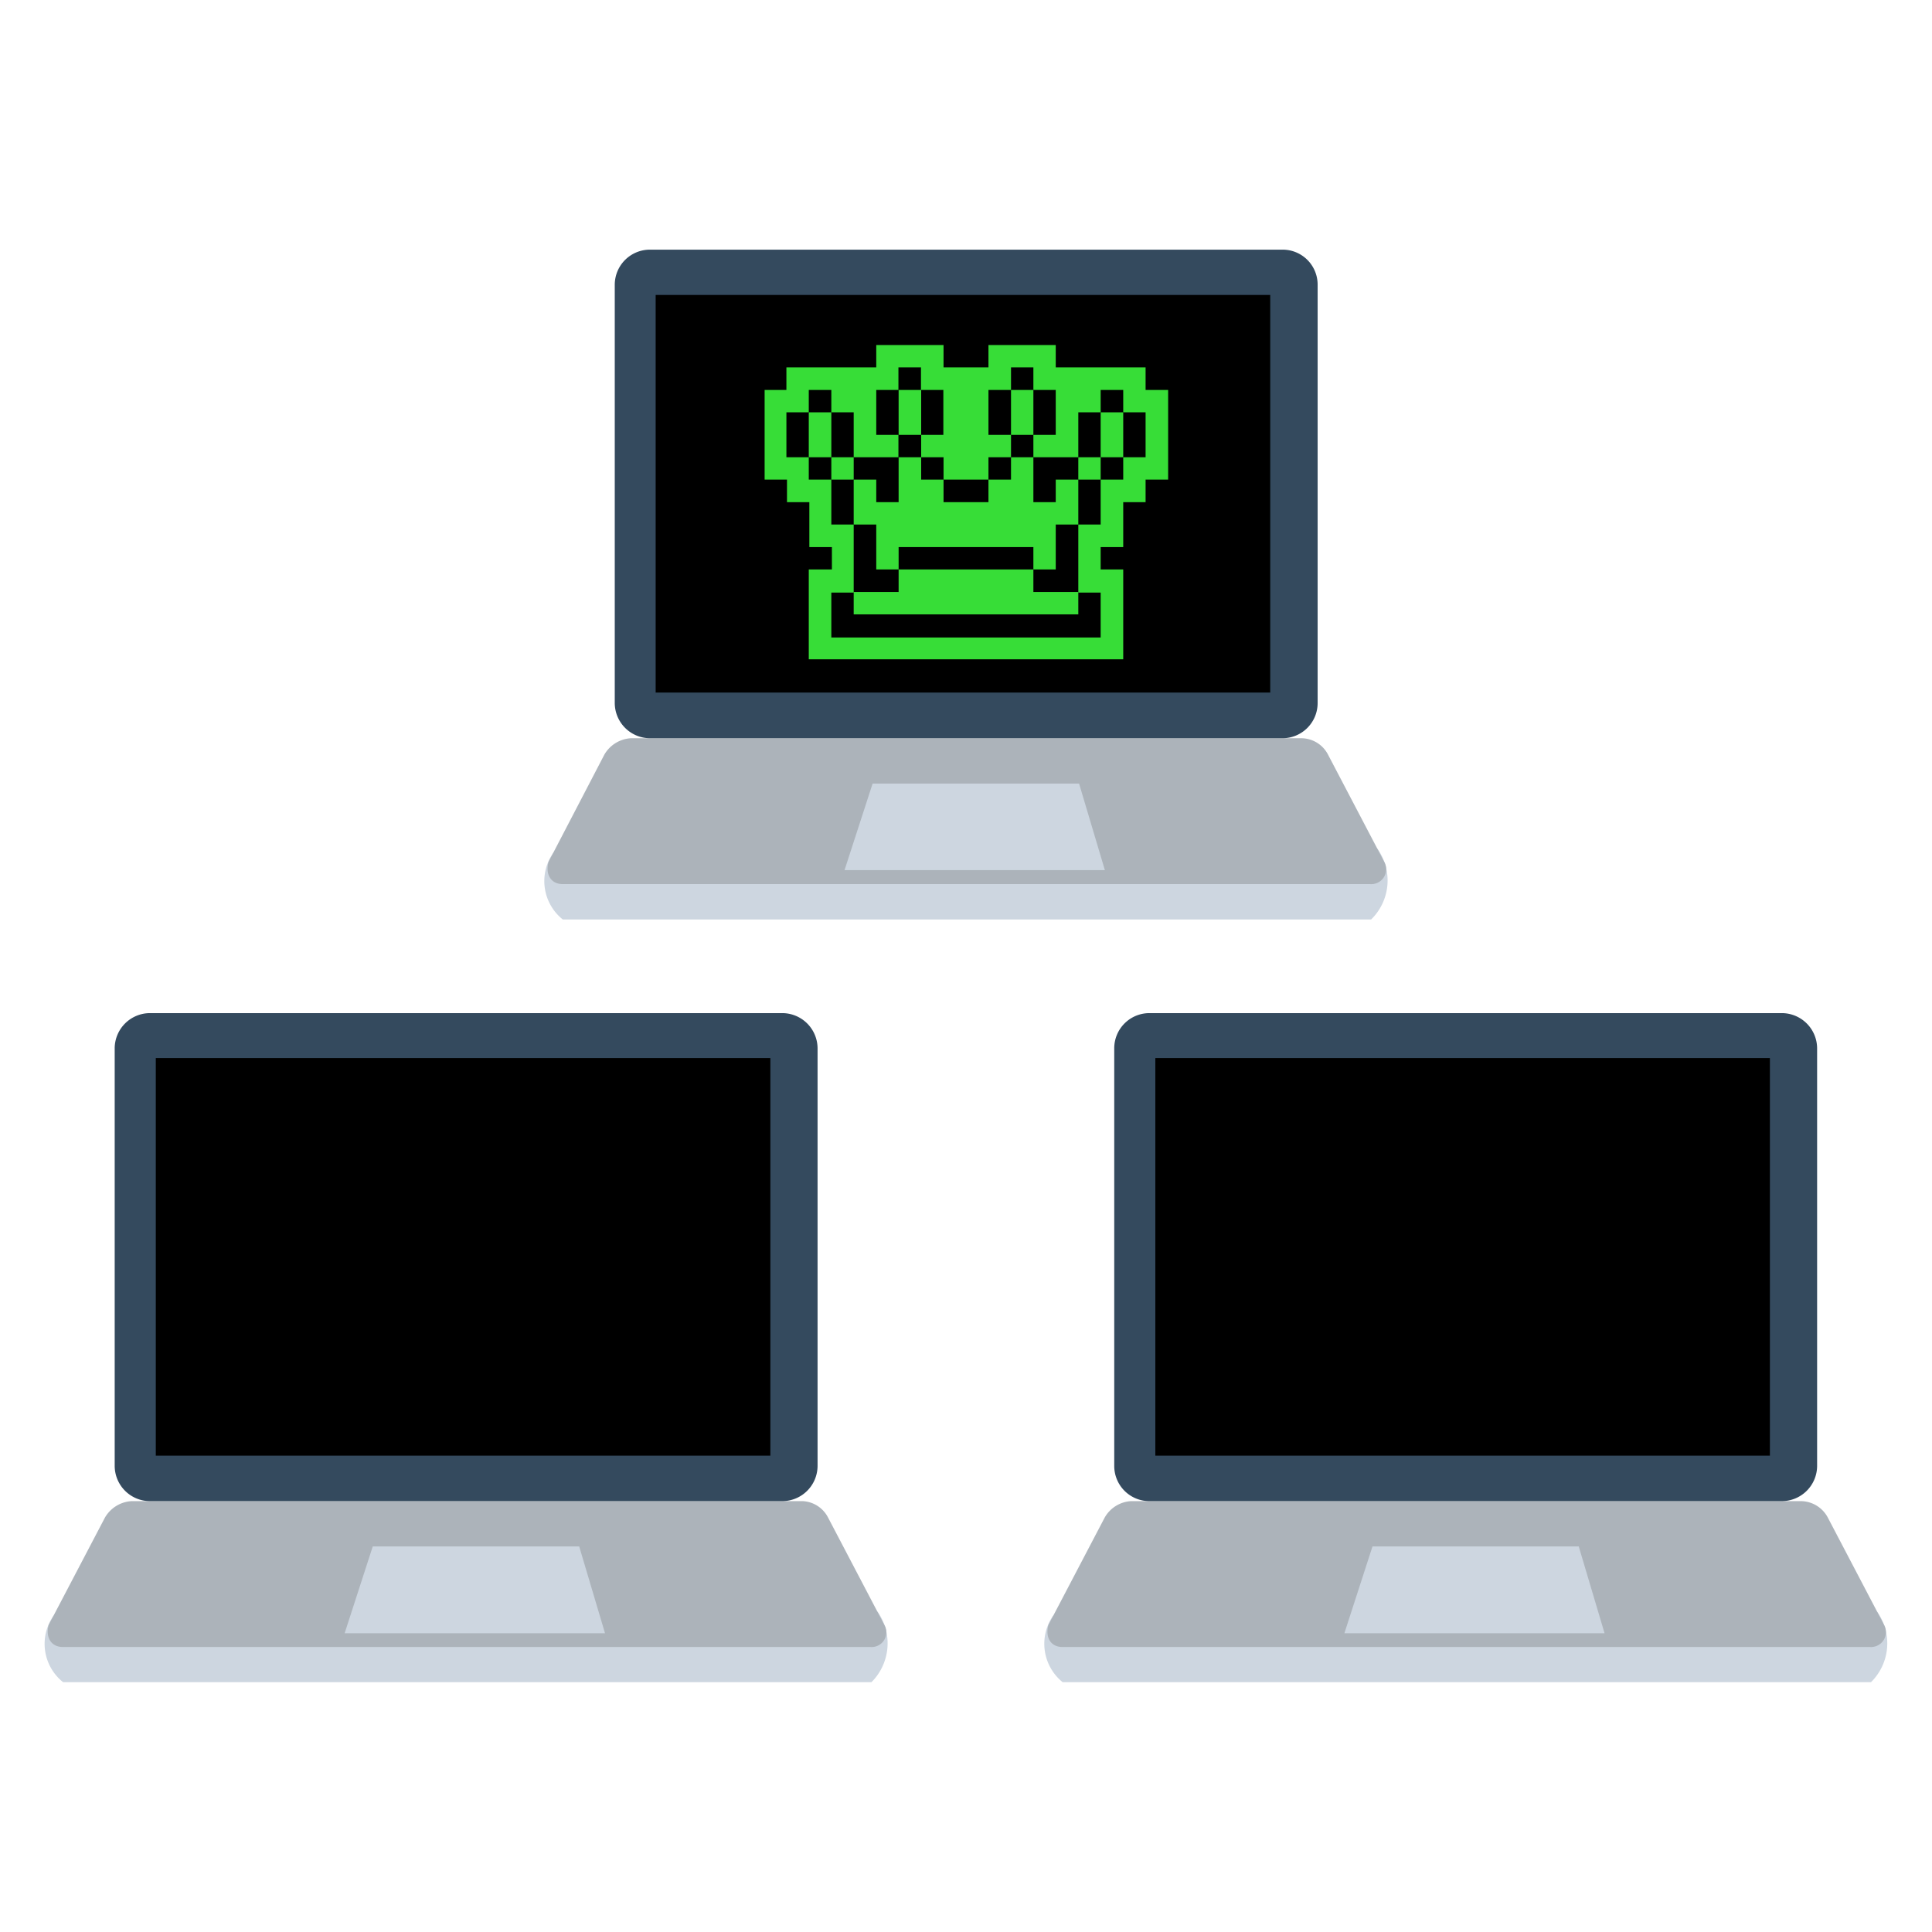 <svg xmlns="http://www.w3.org/2000/svg" viewBox="0 0 101.07 101.07"><title>Asset 14</title><g id="bf40e2a3-141c-4493-bd72-f4772dac50c1" data-name="Layer 2"><g id="b7114644-97b2-4fe8-9c63-6bfaaff5a0b6" data-name="Capa 1"><circle cx="50.54" cy="50.54" r="50.54" style="fill:none"/><path d="M72.05,44.39c-.19.5,0,1.68-.32,1.68H29.44c-.27,0-.3-1-.48-1.48a2.57,2.57,0,0,0,.48,3.51H71.73A2.85,2.85,0,0,0,72.05,44.39Z" style="fill:#cdd6e0"/><path d="M68.09,38.62H33a1.72,1.72,0,0,0-1.38.85L28.7,45.08c-.18.62.09,1.17.74,1.17H71.67a.78.78,0,0,0,.74-1.17l-2.94-5.61A1.58,1.58,0,0,0,68.09,38.62Z" style="fill:#acb3ba"/><polygon points="57.8 45.52 44.18 45.52 45.65 40.99 56.45 40.99 57.8 45.52" style="fill:#cdd6e0"/><path d="M67.08,38.62H34a1.85,1.85,0,0,1-1.84-1.84V14.89A1.84,1.84,0,0,1,34,13.06h33.1a1.83,1.83,0,0,1,1.83,1.83V36.78A1.84,1.84,0,0,1,67.08,38.62Z" style="fill:#344a5e"/><rect x="34.3" y="15.43" width="32.15" height="20.8"/><path d="M59.93,20.4V19.22h-4.7V18.05H51.71v1.17H49.36V18.05H45.84v1.17h-4.7V20.4H40v4.69h1.17v1.18h1.17v2.35h1.18v1.17H42.31v4.7H58.76v-4.7H57.58V28.62h1.18V26.27h1.17V25.09h1.18V20.4Zm0,2.35v1.17H58.76v1.17H57.58v2.35H56.41V31h1.17v2.35H43.49V31h1.17V27.44H43.49V25.09H42.31V23.92H41.14V21.57h1.17V20.4h1.18v1.17h1.17v2.35H47V22.75H45.84V20.4H47V19.22h1.18V20.4h1.17v2.35H48.19v1.17h1.17v1.17h2.35V23.92h1.18V22.75H51.71V20.4h1.18V19.22h1.17V20.4h1.17v2.35H54.06v1.17h2.35V21.57h1.17V20.4h1.18v1.17h1.17Z" style="fill:#37dd37"/><polygon points="48.19 21.57 48.19 20.4 47.01 20.4 47.01 21.57 47.01 22.75 48.19 22.75 48.19 21.57" style="fill:#37dd37"/><polygon points="54.06 21.57 54.06 20.4 52.89 20.4 52.89 21.57 52.89 22.75 54.06 22.75 54.06 21.57" style="fill:#37dd37"/><polygon points="58.76 21.57 57.58 21.57 57.58 22.75 57.58 23.92 58.76 23.92 58.76 22.75 58.76 21.57" style="fill:#37dd37"/><polygon points="43.49 22.75 43.49 21.57 42.31 21.57 42.31 22.75 42.31 23.92 43.49 23.92 43.49 22.75" style="fill:#37dd37"/><rect x="43.49" y="23.92" width="1.17" height="1.17" style="fill:#37dd37"/><rect x="56.41" y="23.92" width="1.17" height="1.17" style="fill:#37dd37"/><polygon points="56.41 25.09 55.23 25.09 55.23 26.27 54.06 26.27 54.06 25.09 54.06 23.92 52.89 23.92 52.89 25.09 51.71 25.09 51.71 26.27 50.54 26.27 49.36 26.27 49.36 25.09 48.19 25.09 48.19 23.92 47.01 23.92 47.01 25.09 47.01 26.27 45.84 26.27 45.84 25.09 44.66 25.09 44.66 26.27 44.66 27.44 45.84 27.44 45.84 28.62 45.84 29.79 47.01 29.79 47.01 28.62 48.19 28.62 49.36 28.62 50.54 28.62 51.71 28.62 52.89 28.62 54.06 28.62 54.06 29.79 55.23 29.79 55.23 28.62 55.23 27.44 56.41 27.44 56.41 26.27 56.41 25.09" style="fill:#37dd37"/><polygon points="54.06 30.97 54.06 29.79 52.89 29.79 51.71 29.79 50.54 29.79 49.36 29.79 48.19 29.79 47.01 29.79 47.01 30.97 45.84 30.97 44.66 30.97 44.66 32.14 45.84 32.14 47.01 32.14 48.19 32.14 49.36 32.14 50.54 32.14 51.71 32.14 52.89 32.14 54.06 32.14 55.23 32.14 56.41 32.14 56.41 30.97 55.23 30.97 54.06 30.97" style="fill:#37dd37"/><path d="M98.19,84.3c-.18.51.06,1.69-.31,1.69H55.59c-.28,0-.3-1-.49-1.48A2.58,2.58,0,0,0,55.59,88H97.88A2.85,2.85,0,0,0,98.19,84.3Z" style="fill:#cdd6e0"/><path d="M94.24,78.53H59.16a1.7,1.7,0,0,0-1.37.86L54.85,85c-.18.62.09,1.16.73,1.16H97.82A.78.78,0,0,0,98.56,85l-2.94-5.61A1.61,1.61,0,0,0,94.24,78.53Z" style="fill:#acb3ba"/><polygon points="83.94 85.44 70.33 85.44 71.8 80.9 82.59 80.9 83.94 85.44" style="fill:#cdd6e0"/><path d="M93.22,78.53H60.13a1.84,1.84,0,0,1-1.84-1.84V54.81A1.84,1.84,0,0,1,60.13,53H93.22a1.85,1.85,0,0,1,1.84,1.84V76.69A1.85,1.85,0,0,1,93.22,78.53Z" style="fill:#344a5e"/><rect x="60.44" y="55.35" width="32.15" height="20.8"/><path d="M45.9,84.3c-.18.51.06,1.69-.31,1.69H3.3C3,86,3,85,2.81,84.51A2.56,2.56,0,0,0,3.3,88H45.59A2.87,2.87,0,0,0,45.9,84.3Z" style="fill:#cdd6e0"/><path d="M42,78.53H6.87a1.73,1.73,0,0,0-1.38.86L2.55,85c-.18.62.1,1.16.74,1.16H45.53A.77.77,0,0,0,46.26,85l-2.94-5.61A1.58,1.58,0,0,0,42,78.53Z" style="fill:#acb3ba"/><polygon points="31.65 85.44 18.03 85.44 19.5 80.9 30.3 80.9 31.65 85.44" style="fill:#cdd6e0"/><path d="M40.93,78.53H7.83A1.85,1.85,0,0,1,6,76.69V54.81A1.85,1.85,0,0,1,7.83,53h33.1a1.85,1.85,0,0,1,1.84,1.84V76.69A1.85,1.85,0,0,1,40.93,78.53Z" style="fill:#344a5e"/><rect x="8.15" y="55.35" width="32.15" height="20.8"/></g></g></svg>